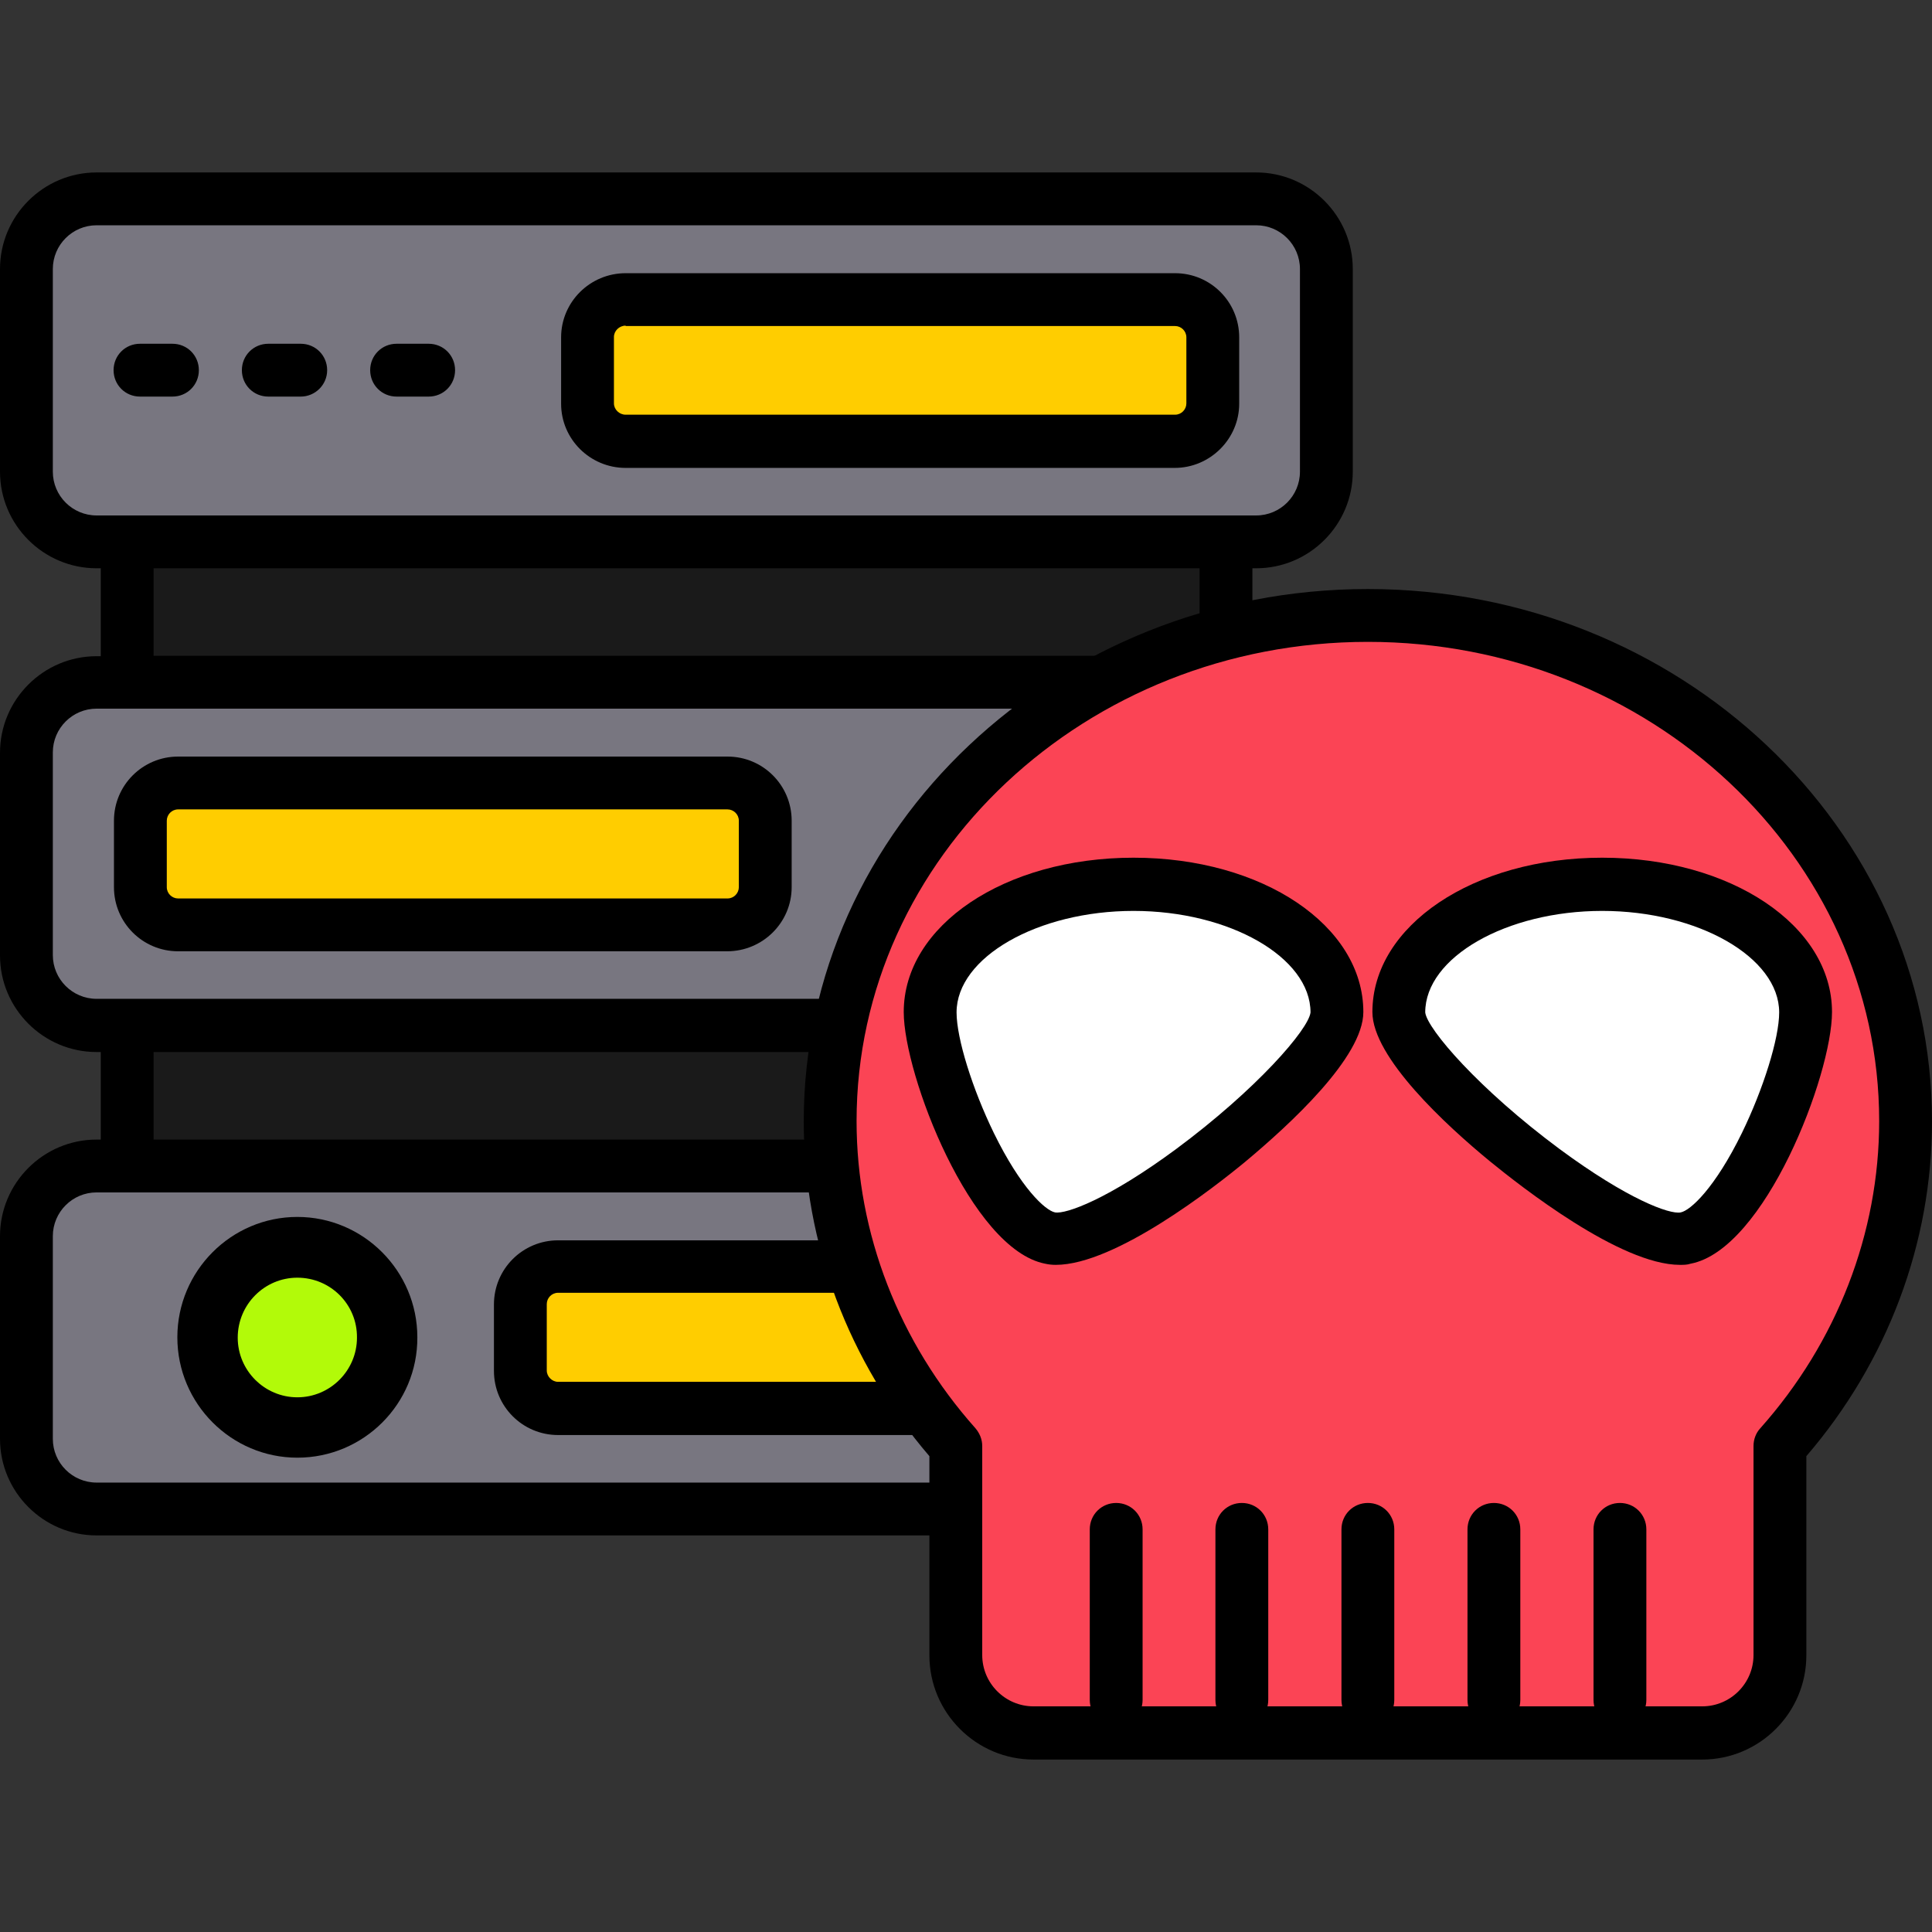 <svg id="Layer_1" enable-background="new 0 0 512 512" viewBox="0 0 512 512" xmlns="http://www.w3.org/2000/svg"><rect x="0" y="0" width="512" height="512" fill="#333333" stroke="none"/><g><g><path clip-rule="evenodd" d="m25.6 52.7h307.3c10.2 0 18.6 8.4 18.6 18.6v53.7c0 10.2-8.4 18.6-18.6 18.6h-307.3c-10.2 0-18.6-8.4-18.6-18.6v-53.7c0-10.3 8.4-18.6 18.6-18.6z" fill="#787680" fill-rule="evenodd"/><path d="m332.9 150.6h-307.3c-14.1 0-25.6-11.5-25.6-25.6v-53.7c0-14.1 11.5-25.6 25.6-25.6h307.3c14.1 0 25.6 11.5 25.6 25.6v53.7c0 14.1-11.5 25.6-25.6 25.6zm-307.3-90.9c-6.4 0-11.6 5.2-11.6 11.6v53.7c0 6.4 5.2 11.6 11.6 11.6h307.3c6.4 0 11.6-5.2 11.6-11.6v-53.7c0-6.4-5.2-11.6-11.6-11.6z"/></g><g><path clip-rule="evenodd" d="m25.6 180.8h307.3c10.2 0 18.6 8.4 18.6 18.6v53.7c0 10.2-8.4 18.6-18.6 18.6h-307.3c-10.2 0-18.6-8.4-18.6-18.6v-53.7c0-10.2 8.4-18.6 18.6-18.6z" fill="#787680" fill-rule="evenodd"/><path d="m332.9 278.8h-307.3c-14.1 0-25.6-11.5-25.6-25.6v-53.7c0-14.1 11.5-25.6 25.6-25.6h307.3c14.1 0 25.6 11.5 25.6 25.6v53.7c0 14.1-11.5 25.6-25.6 25.6zm-307.3-91c-6.4 0-11.6 5.2-11.6 11.6v53.7c0 6.4 5.2 11.6 11.6 11.6h307.3c6.4 0 11.6-5.2 11.6-11.6v-53.7c0-6.4-5.2-11.6-11.6-11.6z"/></g><g><path clip-rule="evenodd" d="m25.6 309h307.3c10.2 0 18.6 8.4 18.6 18.6v53.7c0 10.2-8.4 18.6-18.6 18.6h-307.3c-10.2 0-18.6-8.4-18.6-18.6v-53.7c0-10.3 8.4-18.6 18.6-18.6z" fill="#787680" fill-rule="evenodd"/><path d="m332.9 406.9h-307.3c-14.1 0-25.6-11.5-25.6-25.6v-53.7c0-14.1 11.5-25.6 25.6-25.6h307.3c14.1 0 25.6 11.5 25.6 25.6v53.7c0 14.1-11.5 25.6-25.6 25.6zm-307.3-90.9c-6.4 0-11.6 5.2-11.6 11.6v53.7c0 6.4 5.2 11.6 11.6 11.6h307.3c6.4 0 11.6-5.2 11.6-11.6v-53.7c0-6.4-5.2-11.6-11.6-11.6z"/></g><g><path clip-rule="evenodd" d="m324.8 143.6v37.2h-291.1v-37.2zm0 128.2v37.2h-291.1v-37.2z" fill="#1a1a1a" fill-rule="evenodd"/><path d="m324.8 316h-291.1c-3.9 0-7-3.1-7-7v-37.2c0-3.9 3.1-7 7-7h291.2c3.9 0 7 3.1 7 7v37.2c-.1 3.8-3.2 7-7.1 7zm-284.1-14h277.2v-23.2h-277.2zm284.1-114.2h-291.1c-3.9 0-7-3.1-7-7v-37.2c0-3.9 3.1-7 7-7h291.2c3.9 0 7 3.1 7 7v37.2c-.1 3.9-3.2 7-7.1 7zm-284.1-14h277.2v-23.2h-277.2z"/></g><g><path d="m45.7 105.1h-8.6c-3.9 0-7-3.1-7-7s3.1-7 7-7h8.6c3.9 0 7 3.1 7 7s-3.1 7-7 7z"/></g><g><path d="m79.7 105.1h-8.6c-3.9 0-7-3.1-7-7s3.1-7 7-7h8.6c3.9 0 7 3.1 7 7s-3.2 7-7 7z"/></g><g><path d="m113.6 105.1h-8.5c-3.9 0-7-3.1-7-7s3.1-7 7-7h8.5c3.9 0 7 3.1 7 7s-3.1 7-7 7z"/></g><g><path clip-rule="evenodd" d="m165.8 79.3h145.6c5.5 0 10 4.5 10 10v17.6c0 5.5-4.5 10-10 10h-145.6c-5.5 0-10.1-4.5-10.1-10v-17.5c0-5.6 4.5-10.1 10.1-10.1z" fill="#ffcd00" fill-rule="evenodd"/><path d="m311.3 124h-145.5c-9.4 0-17.1-7.6-17.1-17v-17.6c0-9.4 7.7-17 17.1-17h145.6c9.4 0 17 7.6 17 17v17.6c0 9.3-7.7 17-17.1 17zm-145.5-37.7c-1.7 0-3.1 1.4-3.1 3v17.6c0 1.6 1.4 3 3.1 3h145.6c1.7 0 3-1.4 3-3v-17.5c0-1.7-1.4-3-3-3h-145.6z"/></g><g><path clip-rule="evenodd" d="m192.7 207.5h-145.5c-5.5 0-10 4.5-10 10v17.6c0 5.5 4.5 10 10 10h145.6c5.5 0 10-4.5 10-10v-17.6c0-5.5-4.5-10-10.1-10z" fill="#ffcd00" fill-rule="evenodd"/><path d="m192.7 252.1h-145.5c-9.4 0-17-7.6-17-17v-17.6c0-9.4 7.6-17 17-17h145.6c9.4 0 17 7.6 17 17v17.6c0 9.4-7.7 17-17.1 17zm-145.5-37.6c-1.7 0-3 1.4-3 3v17.6c0 1.7 1.4 3 3 3h145.6c1.7 0 3-1.4 3-3v-17.6c0-1.7-1.4-3-3-3z"/></g><g><path clip-rule="evenodd" d="m78.8 330.6c-13.2 0-23.8 10.7-23.8 23.9s10.7 23.8 23.8 23.8c13.2 0 23.8-10.7 23.8-23.8.1-13.2-10.6-23.9-23.8-23.9z" fill="#b2fa09" fill-rule="evenodd"/><path d="m78.8 386.3c-17.5 0-31.8-14.3-31.8-31.9s14.3-31.9 31.8-31.9 31.8 14.3 31.8 31.9c.1 17.6-14.2 31.9-31.8 31.9zm0-47.7c-8.7 0-15.8 7.1-15.8 15.9 0 8.7 7.1 15.8 15.8 15.8s15.8-7.1 15.8-15.8c.1-8.8-7-15.9-15.8-15.9z"/></g><g><path clip-rule="evenodd" d="m293.5 335.6h-145.6c-5.5 0-10 4.5-10 10v17.6c0 5.5 4.5 10 10 10h145.6c5.5 0 10-4.5 10-10v-17.6c0-5.5-4.5-10-10-10z" fill="#ffcd00" fill-rule="evenodd"/><path d="m293.5 380.3h-145.6c-9.4 0-17-7.6-17-17v-17.6c0-9.4 7.6-17 17-17h145.6c9.4 0 17 7.6 17 17v17.6c0 9.3-7.6 17-17 17zm-145.6-37.7c-1.7 0-3 1.4-3 3v17.6c0 1.6 1.4 3 3 3h145.6c1.6 0 3-1.4 3-3v-17.6c0-1.7-1.4-3-3-3z"/></g><g><path clip-rule="evenodd" d="m362.5 163.1c78.7 0 142.5 60 142.5 134.1 0 32.8-12.5 62.8-33.3 86.1v55.4c0 11.4-9.3 20.6-20.6 20.6h-177.2c-11.3 0-20.6-9.3-20.6-20.6v-55.4c-20.7-23.3-33.3-53.3-33.3-86.1 0-74.1 63.8-134.1 142.5-134.1z" fill="#fb4455" fill-rule="evenodd"/><path d="m451.1 466.3h-177.2c-15.2 0-27.6-12.4-27.6-27.6v-52.8c-21.5-25.1-33.3-56.5-33.3-88.7 0-77.8 67.1-141.1 149.5-141.1s149.5 63.3 149.5 141.1c0 32.3-11.8 63.7-33.3 88.7v52.8c0 15.2-12.4 27.6-27.6 27.6zm-88.6-296.2c-74.7 0-135.5 57-135.5 127 0 29.7 11.2 58.6 31.5 81.4 1.1 1.3 1.8 2.9 1.8 4.7v55.4c0 7.5 6.1 13.6 13.6 13.6h177.2c7.5 0 13.6-6.1 13.6-13.6v-55.4c0-1.7.6-3.4 1.8-4.7 20.3-22.8 31.5-51.7 31.5-81.4 0-70-60.8-127-135.5-127z"/></g><g><path clip-rule="evenodd" d="m300.4 234.4c-29.8 0-53.9 15.2-53.9 33.9 0 16.3 17.7 57.2 31.8 59.9 16.6 3.2 76-45 76-59.9 0-18.8-24.1-33.9-53.9-33.9z" fill="#fff" fill-rule="evenodd"/><path d="m279.8 335.2c-1 0-1.9-.1-2.8-.3-19.7-3.8-37.5-50.1-37.5-66.7 0-22.9 26.7-40.9 60.9-40.9s60.9 18 60.9 40.9c0 12-19.6 29.9-31.2 39.6-8.1 6.7-34.5 27.4-50.3 27.4zm20.6-93.8c-25.4 0-46.9 12.3-46.9 26.9 0 6.9 4.2 20.3 9.9 32 7.1 14.5 13.6 20.5 16.2 21 2.9.5 14.1-3.5 32.1-16.8 21.3-15.8 35.1-31.7 35.6-36.2 0-14.6-21.5-26.9-46.9-26.9z"/></g><g><path clip-rule="evenodd" d="m424.6 234.4c29.8 0 53.9 15.2 53.9 33.9 0 16.3-17.7 57.2-31.8 59.9-16.6 3.2-76-45-76-59.9 0-18.8 24.2-33.9 53.9-33.9z" fill="#fff" fill-rule="evenodd"/><path d="m445.2 335.2c-15.8 0-42.2-20.8-50.3-27.4-11.7-9.6-31.2-27.6-31.2-39.6 0-22.9 26.8-40.9 60.9-40.9s60.9 18 60.9 40.9c0 16.7-17.8 63-37.5 66.7-.9.3-1.8.3-2.8.3zm-20.6-93.8c-25.4 0-46.9 12.3-46.9 26.9.5 4.4 14.3 20.4 35.6 36.2 18 13.3 29.2 17.4 32.1 16.8 2.6-.5 9.1-6.5 16.2-21 5.7-11.7 9.9-25.1 9.9-32 0-14.6-21.5-26.9-46.9-26.9z"/></g><g><path d="m295.8 457.5c-3.9 0-7-3.1-7-7v-45.2c0-3.9 3.1-7 7-7s7 3.1 7 7v45.2c0 3.9-3.2 7-7 7z"/></g><g><path d="m329.1 457.5c-3.9 0-7-3.1-7-7v-45.2c0-3.9 3.1-7 7-7s7 3.1 7 7v45.2c0 3.9-3.1 7-7 7z"/></g><g><path d="m362.5 457.5c-3.9 0-7-3.1-7-7v-45.2c0-3.9 3.1-7 7-7s7 3.1 7 7v45.2c0 3.9-3.1 7-7 7z"/></g><g><path d="m395.9 457.5c-3.9 0-7-3.1-7-7v-45.2c0-3.9 3.1-7 7-7s7 3.1 7 7v45.2c0 3.9-3.1 7-7 7z"/></g><g><path d="m429.3 457.5c-3.9 0-7-3.1-7-7v-45.2c0-3.9 3.1-7 7-7s7 3.1 7 7v45.2c0 3.9-3.2 7-7 7z"/></g></g></svg>